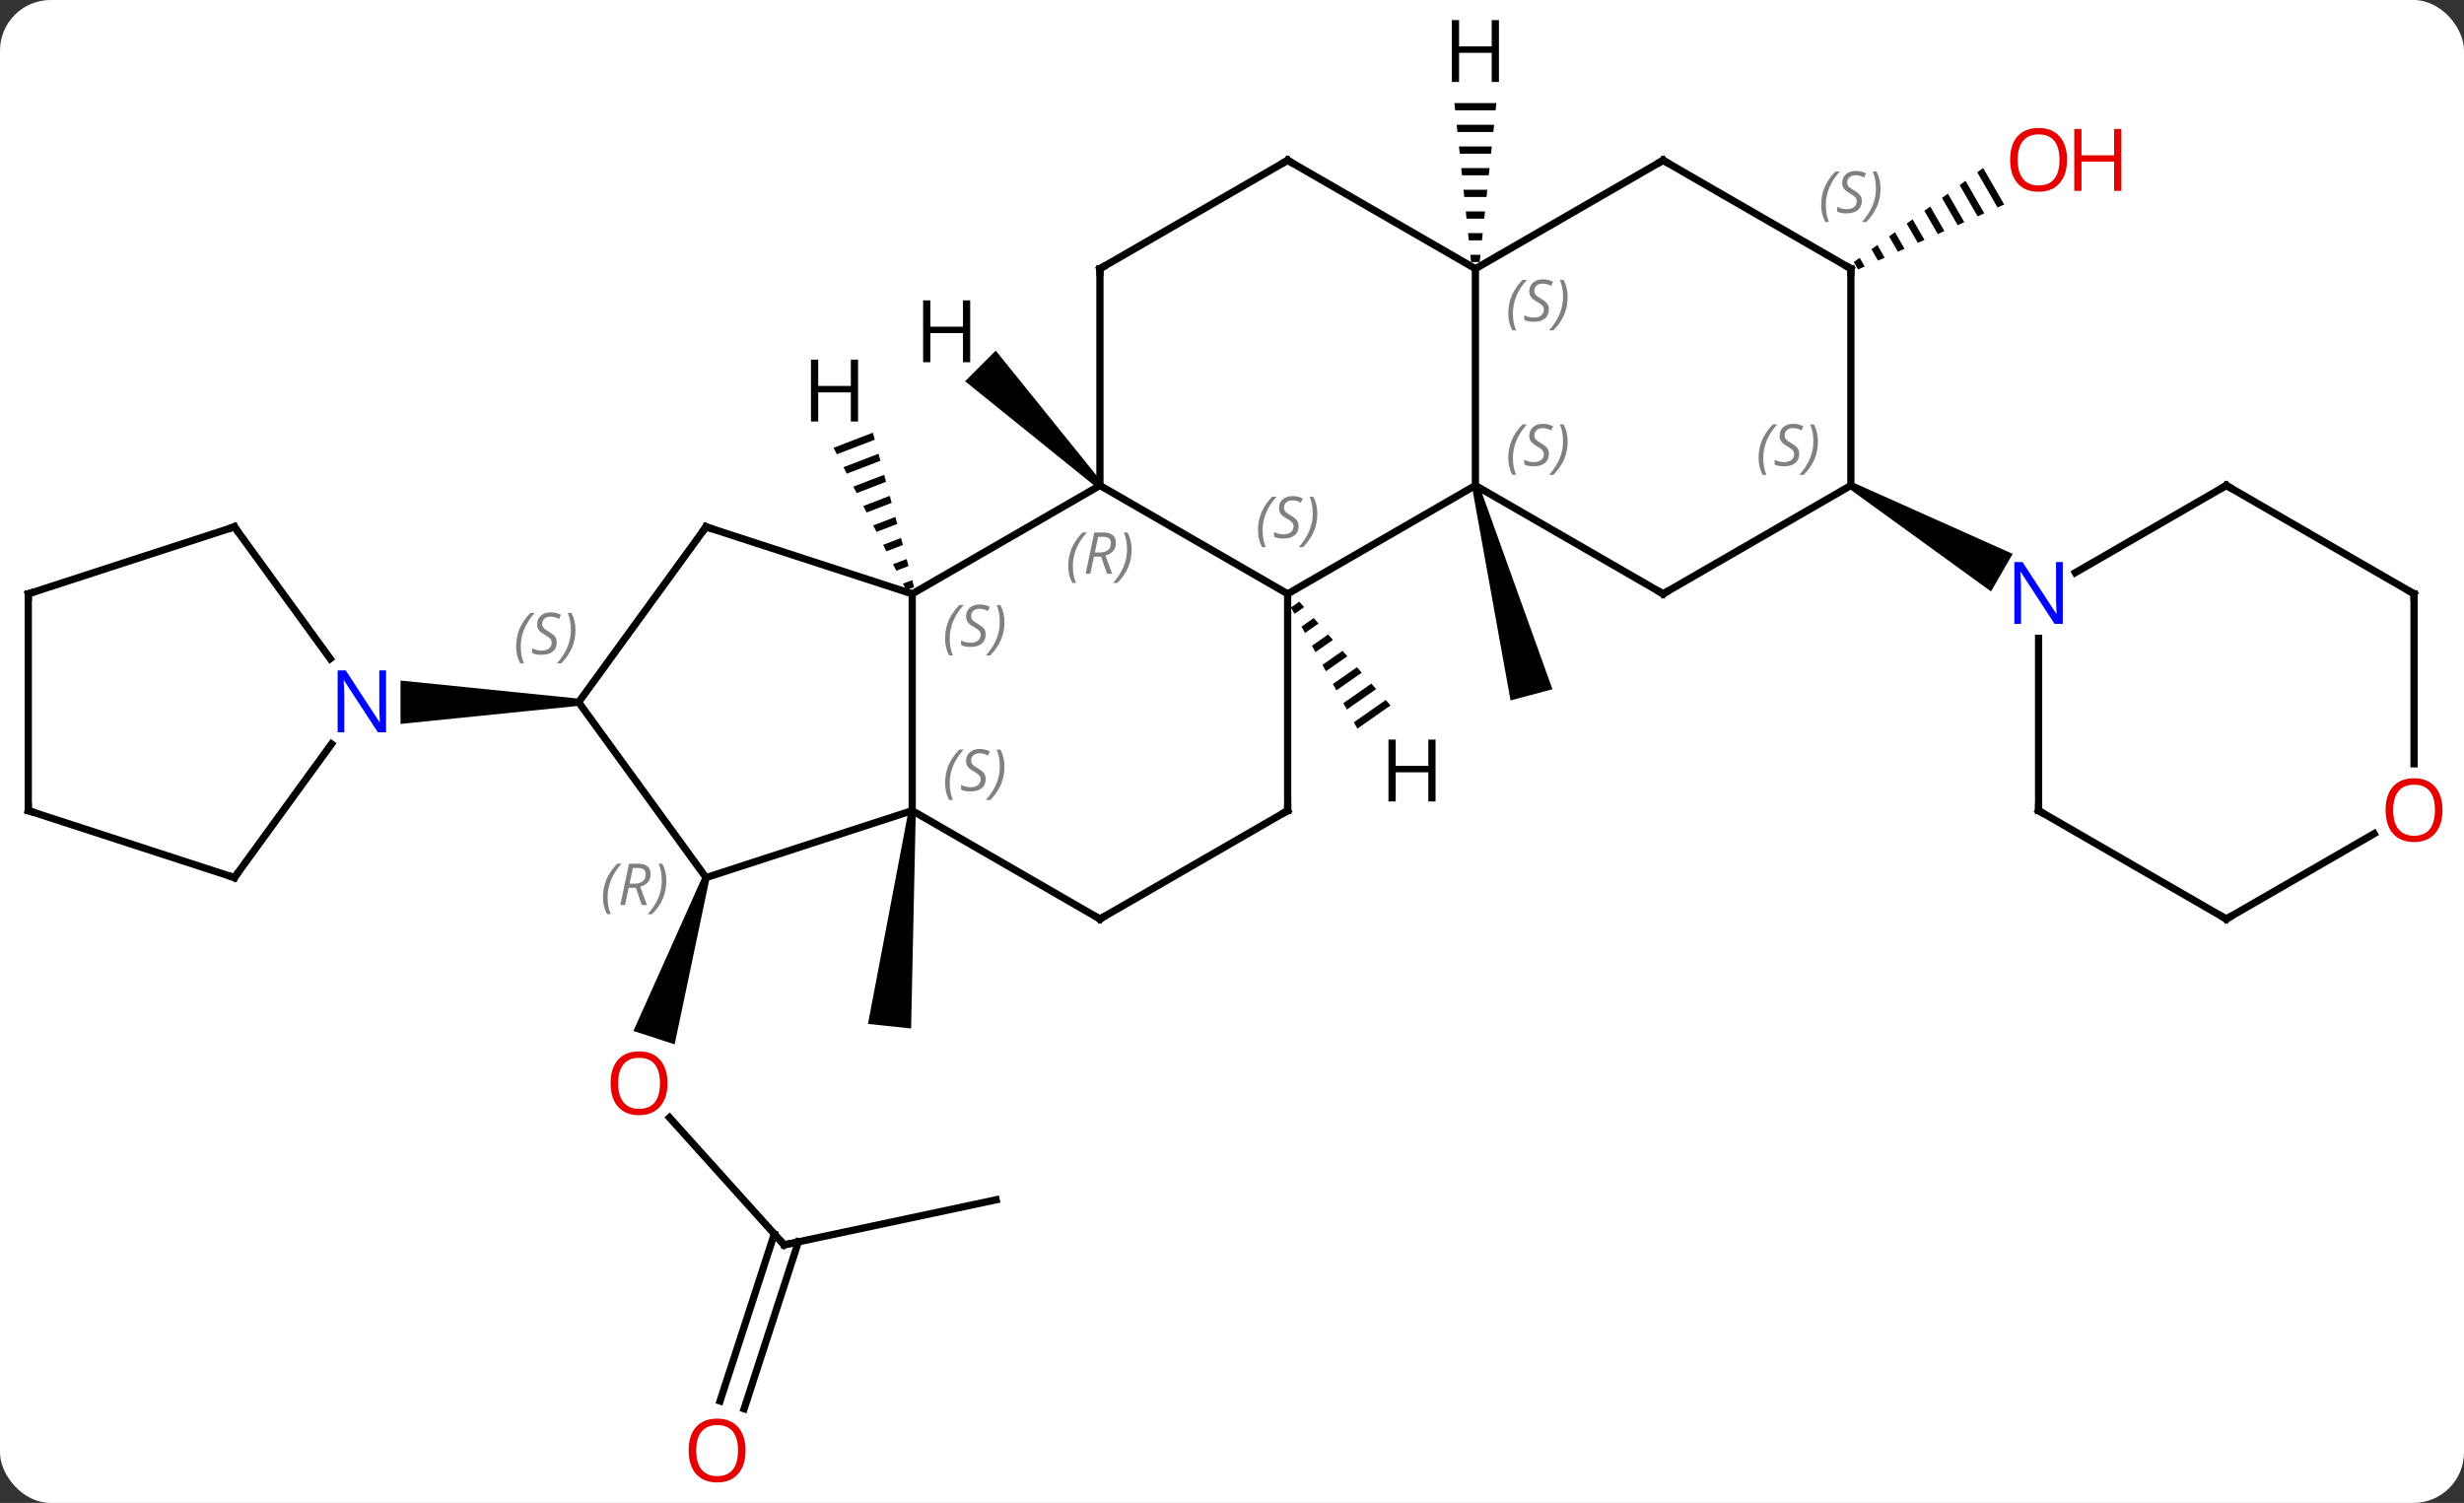 <svg width="341" viewBox="0 0 341 208" style="fill-opacity:1; color-rendering:auto; color-interpolation:auto; text-rendering:auto; stroke:black; stroke-linecap:square; stroke-miterlimit:10; shape-rendering:auto; stroke-opacity:1; fill:black; stroke-dasharray:none; font-weight:normal; stroke-width:1; font-family:'Open Sans'; font-style:normal; stroke-linejoin:miter; font-size:12; stroke-dashoffset:0; image-rendering:auto;" height="208" class="cas-substance-image" xmlns:xlink="http://www.w3.org/1999/xlink" xmlns="http://www.w3.org/2000/svg"><rect x="0" y="0" width="341" height="208" fill="#333333" stroke="none"/><svg class="cas-substance-single-component"><rect y="0" x="0" width="341" stroke="none" ry="7" rx="7" height="208" fill="white" class="cas-substance-group"/><svg y="0" x="0" width="341" viewBox="0 0 341 208" style="fill:black;" height="208" class="cas-substance-single-component-image"><svg><g><g transform="translate(169,104)" style="text-rendering:geometricPrecision; color-rendering:optimizeQuality; color-interpolation:linearRGB; stroke-linecap:butt; image-rendering:optimizeQuality;"><path style="stroke:none;" d="M-43.256 8.135 L-42.262 8.239 L-42.91 38.336 L-48.878 37.709 Z"/><line y2="68.283" y1="50.669" x2="-60.486" x1="-76.344" style="fill:none;"/><path style="stroke:none;" d="M-71.764 17.302 L-70.814 17.611 L-75.633 40.535 L-81.34 38.681 Z"/><line y2="62.046" y1="68.283" x2="-31.143" x1="-60.486" style="fill:none;"/><line y2="89.894" y1="66.781" x2="-69.348" x1="-61.838" style="fill:none;"/><line y2="90.975" y1="67.863" x2="-66.019" x1="-58.509" style="fill:none;"/><path style="stroke:none;" d="M34.701 -36.684 L35.667 -36.942 L45.846 -8.612 L40.05 -7.06 Z"/><path style="stroke:none;" d="M105.451 -80.747 L104.638 -80.156 L104.638 -80.156 L107.445 -75.289 L108.364 -75.697 L108.364 -75.697 L105.451 -80.747 ZM103.011 -78.972 L102.198 -78.38 L102.198 -78.38 L104.687 -74.063 L104.687 -74.063 L105.606 -74.472 L105.606 -74.472 L103.011 -78.972 ZM100.571 -77.196 L99.758 -76.604 L99.758 -76.604 L101.93 -72.838 L101.93 -72.838 L102.849 -73.246 L102.849 -73.246 L100.571 -77.196 ZM98.131 -75.421 L97.317 -74.829 L97.317 -74.829 L99.172 -71.613 L99.172 -71.613 L100.091 -72.021 L100.091 -72.021 L98.131 -75.421 ZM95.691 -73.645 L94.877 -73.053 L96.415 -70.387 L97.334 -70.796 L95.691 -73.645 ZM93.251 -71.869 L92.437 -71.277 L92.437 -71.277 L93.657 -69.162 L94.576 -69.57 L94.576 -69.57 L93.251 -71.869 ZM90.81 -70.094 L89.997 -69.502 L90.9 -67.936 L90.9 -67.936 L91.819 -68.345 L91.819 -68.345 L90.81 -70.094 ZM88.37 -68.318 L87.557 -67.726 L88.142 -66.711 L88.142 -66.711 L89.061 -67.12 L88.37 -68.318 Z"/><line y2="8.187" y1="-21.813" x2="-42.759" x1="-42.759" style="fill:none;"/><line y2="-36.813" y1="-21.813" x2="-16.776" x1="-42.759" style="fill:none;"/><line y2="-31.086" y1="-21.813" x2="-71.289" x1="-42.759" style="fill:none;"/><line y2="17.457" y1="8.187" x2="-71.289" x1="-42.759" style="fill:none;"/><line y2="23.187" y1="8.187" x2="-16.776" x1="-42.759" style="fill:none;"/><line y2="-21.813" y1="-36.813" x2="9.204" x1="-16.776" style="fill:none;"/><line y2="-66.813" y1="-36.813" x2="-16.776" x1="-16.776" style="fill:none;"/><line y2="-6.813" y1="-31.086" x2="-88.923" x1="-71.289" style="fill:none;"/><line y2="-6.813" y1="17.457" x2="-88.923" x1="-71.289" style="fill:none;"/><line y2="8.187" y1="23.187" x2="9.204" x1="-16.776" style="fill:none;"/><line y2="8.187" y1="-21.813" x2="9.204" x1="9.204" style="fill:none;"/><line y2="-36.813" y1="-21.813" x2="35.184" x1="9.204" style="fill:none;"/><line y2="-81.813" y1="-66.813" x2="9.204" x1="-16.776" style="fill:none;"/><path style="stroke:none;" d="M-88.923 -7.313 L-88.923 -6.313 L-113.571 -3.813 L-113.571 -9.813 Z"/><line y2="-66.813" y1="-36.813" x2="35.184" x1="35.184" style="fill:none;"/><line y2="-21.813" y1="-36.813" x2="61.164" x1="35.184" style="fill:none;"/><line y2="-66.813" y1="-81.813" x2="35.184" x1="9.204" style="fill:none;"/><line y2="-81.813" y1="-66.813" x2="61.164" x1="35.184" style="fill:none;"/><line y2="-36.813" y1="-21.813" x2="87.147" x1="61.164" style="fill:none;"/><line y2="-66.813" y1="-81.813" x2="87.147" x1="61.164" style="fill:none;"/><line y2="-66.813" y1="-36.813" x2="87.147" x1="87.147" style="fill:none;"/><path style="stroke:none;" d="M86.897 -36.38 L87.397 -37.246 L109.543 -27.346 L106.543 -22.15 Z"/><line y2="17.457" y1="-1.039" x2="-136.557" x1="-123.118" style="fill:none;"/><line y2="-31.086" y1="-12.837" x2="-136.557" x1="-123.3" style="fill:none;"/><line y2="8.187" y1="17.457" x2="-165.087" x1="-136.557" style="fill:none;"/><line y2="-21.813" y1="-31.086" x2="-165.087" x1="-136.557" style="fill:none;"/><line y2="-21.813" y1="8.187" x2="-165.087" x1="-165.087" style="fill:none;"/><line y2="8.187" y1="-15.657" x2="113.127" x1="113.127" style="fill:none;"/><line y2="-36.813" y1="-24.748" x2="139.107" x1="118.211" style="fill:none;"/><line y2="23.187" y1="8.187" x2="139.107" x1="113.127" style="fill:none;"/><line y2="-21.813" y1="-36.813" x2="165.087" x1="139.107" style="fill:none;"/><line y2="11.376" y1="23.187" x2="159.564" x1="139.107" style="fill:none;"/><line y2="1.71" y1="-21.813" x2="165.087" x1="165.087" style="fill:none;"/><path style="stroke:none;" d="M-48.195 -44.119 L-53.642 -42.028 L-53.642 -42.028 L-53.185 -41.132 L-53.185 -41.132 L-47.935 -43.148 L-47.935 -43.148 L-48.195 -44.119 ZM-47.417 -41.205 L-52.27 -39.341 L-52.27 -39.341 L-51.813 -38.446 L-47.158 -40.233 L-47.417 -41.205 ZM-46.64 -38.29 L-50.898 -36.655 L-50.898 -36.655 L-50.441 -35.759 L-50.441 -35.759 L-46.38 -37.318 L-46.38 -37.318 L-46.64 -38.29 ZM-45.862 -35.375 L-49.526 -33.968 L-49.068 -33.073 L-49.068 -33.073 L-45.603 -34.403 L-45.603 -34.403 L-45.862 -35.375 ZM-45.084 -32.46 L-48.154 -31.282 L-48.154 -31.282 L-47.696 -30.386 L-47.696 -30.386 L-44.825 -31.489 L-45.084 -32.46 ZM-44.307 -29.545 L-46.781 -28.595 L-46.324 -27.7 L-44.048 -28.574 L-44.048 -28.574 L-44.307 -29.545 ZM-43.529 -26.631 L-45.409 -25.909 L-45.409 -25.909 L-44.952 -25.013 L-43.27 -25.659 L-43.529 -26.631 ZM-42.752 -23.716 L-44.037 -23.222 L-43.58 -22.327 L-42.493 -22.744 L-42.752 -23.716 Z"/><path style="stroke:none;" d="M-16.422 -37.167 L-17.13 -36.459 L-35.438 -51.233 L-31.196 -55.475 Z"/><path style="stroke:none;" d="M10.816 -20.731 L9.669 -19.929 L9.669 -19.929 L10.152 -19.046 L10.152 -19.046 L11.48 -19.975 L11.48 -19.975 L10.816 -20.731 ZM12.809 -18.463 L11.118 -17.28 L11.118 -17.28 L11.602 -16.398 L11.602 -16.398 L13.474 -17.707 L13.474 -17.707 L12.809 -18.463 ZM14.802 -16.196 L12.568 -14.632 L12.568 -14.632 L13.051 -13.75 L13.051 -13.75 L15.467 -15.44 L15.467 -15.44 L14.802 -16.196 ZM16.795 -13.928 L14.018 -11.984 L14.501 -11.101 L14.501 -11.101 L17.46 -13.172 L17.46 -13.172 L16.795 -13.928 ZM18.788 -11.66 L15.467 -9.336 L15.95 -8.453 L19.453 -10.904 L18.788 -11.66 ZM20.782 -9.392 L16.917 -6.688 L17.4 -5.805 L21.446 -8.636 L21.446 -8.636 L20.782 -9.392 ZM22.775 -7.124 L18.366 -4.04 L18.85 -3.157 L23.439 -6.368 L22.775 -7.124 Z"/><path style="stroke:none;" d="M32.281 -89.735 L32.386 -88.735 L37.983 -88.735 L38.087 -89.735 ZM32.595 -86.735 L32.7 -85.735 L37.668 -85.735 L37.773 -86.735 ZM32.91 -83.735 L33.015 -82.735 L37.353 -82.735 L37.458 -83.735 ZM33.224 -80.735 L33.329 -79.735 L37.039 -79.735 L37.144 -80.735 ZM33.539 -77.735 L33.644 -76.735 L36.724 -76.735 L36.829 -77.735 ZM33.853 -74.735 L33.958 -73.735 L36.41 -73.735 L36.515 -74.735 ZM34.168 -71.735 L34.273 -70.735 L36.095 -70.735 L36.2 -71.735 ZM34.483 -68.735 L34.587 -67.735 L35.781 -67.735 L35.886 -68.735 Z"/></g><g transform="translate(169,104)" style="fill:rgb(230,0,0); text-rendering:geometricPrecision; color-rendering:optimizeQuality; image-rendering:optimizeQuality; font-family:'Open Sans'; stroke:rgb(230,0,0); color-interpolation:linearRGB;"><path style="stroke:none;" d="M-76.621 45.917 Q-76.621 47.979 -77.661 49.159 Q-78.7 50.339 -80.543 50.339 Q-82.434 50.339 -83.465 49.175 Q-84.496 48.01 -84.496 45.901 Q-84.496 43.807 -83.465 42.659 Q-82.434 41.51 -80.543 41.51 Q-78.684 41.51 -77.653 42.682 Q-76.621 43.854 -76.621 45.917 ZM-83.45 45.917 Q-83.45 47.651 -82.707 48.557 Q-81.965 49.464 -80.543 49.464 Q-79.121 49.464 -78.395 48.565 Q-77.668 47.667 -77.668 45.917 Q-77.668 44.182 -78.395 43.292 Q-79.121 42.401 -80.543 42.401 Q-81.965 42.401 -82.707 43.3 Q-83.45 44.198 -83.45 45.917 Z"/></g><g transform="translate(169,104)" style="stroke-linecap:butt; text-rendering:geometricPrecision; color-rendering:optimizeQuality; image-rendering:optimizeQuality; font-family:'Open Sans'; color-interpolation:linearRGB; stroke-miterlimit:5;"><path style="fill:none;" d="M-60.821 67.911 L-60.486 68.283 L-59.997 68.179"/><path style="fill:rgb(230,0,0); stroke:none;" d="M-65.819 96.743 Q-65.819 98.805 -66.858 99.985 Q-67.897 101.165 -69.74 101.165 Q-71.631 101.165 -72.662 100.001 Q-73.694 98.836 -73.694 96.727 Q-73.694 94.633 -72.662 93.485 Q-71.631 92.336 -69.74 92.336 Q-67.881 92.336 -66.85 93.508 Q-65.819 94.68 -65.819 96.743 ZM-72.647 96.743 Q-72.647 98.477 -71.904 99.383 Q-71.162 100.29 -69.74 100.29 Q-68.319 100.29 -67.592 99.391 Q-66.865 98.493 -66.865 96.743 Q-66.865 95.008 -67.592 94.118 Q-68.319 93.227 -69.74 93.227 Q-71.162 93.227 -71.904 94.126 Q-72.647 95.024 -72.647 96.743 Z"/><path style="fill:rgb(230,0,0); stroke:none;" d="M117.064 -81.883 Q117.064 -79.821 116.025 -78.641 Q114.986 -77.461 113.143 -77.461 Q111.252 -77.461 110.221 -78.626 Q109.189 -79.79 109.189 -81.899 Q109.189 -83.993 110.221 -85.141 Q111.252 -86.29 113.143 -86.29 Q115.002 -86.29 116.033 -85.118 Q117.064 -83.946 117.064 -81.883 ZM110.236 -81.883 Q110.236 -80.149 110.979 -79.243 Q111.721 -78.336 113.143 -78.336 Q114.564 -78.336 115.291 -79.235 Q116.018 -80.133 116.018 -81.883 Q116.018 -83.618 115.291 -84.508 Q114.564 -85.399 113.143 -85.399 Q111.721 -85.399 110.979 -84.501 Q110.236 -83.602 110.236 -81.883 Z"/><path style="fill:rgb(230,0,0); stroke:none;" d="M124.58 -77.586 L123.58 -77.586 L123.58 -81.618 L119.064 -81.618 L119.064 -77.586 L118.064 -77.586 L118.064 -86.149 L119.064 -86.149 L119.064 -82.508 L123.58 -82.508 L123.58 -86.149 L124.58 -86.149 L124.58 -77.586 Z"/></g><g transform="translate(169,104)" style="stroke-linecap:butt; font-size:8.4px; fill:gray; text-rendering:geometricPrecision; image-rendering:optimizeQuality; color-rendering:optimizeQuality; font-family:'Open Sans'; font-style:italic; stroke:gray; color-interpolation:linearRGB; stroke-miterlimit:5;"><path style="stroke:none;" d="M-38.207 -15.61 Q-38.207 -16.938 -37.739 -18.063 Q-37.27 -19.188 -36.239 -20.266 L-35.629 -20.266 Q-36.598 -19.203 -37.082 -18.032 Q-37.567 -16.86 -37.567 -15.625 Q-37.567 -14.297 -37.129 -13.282 L-37.645 -13.282 Q-38.207 -14.313 -38.207 -15.61 ZM-32.585 -16.203 Q-32.585 -15.375 -33.132 -14.922 Q-33.679 -14.469 -34.679 -14.469 Q-35.085 -14.469 -35.397 -14.524 Q-35.71 -14.579 -35.991 -14.719 L-35.991 -15.375 Q-35.366 -15.047 -34.663 -15.047 Q-34.038 -15.047 -33.663 -15.344 Q-33.288 -15.641 -33.288 -16.157 Q-33.288 -16.469 -33.491 -16.696 Q-33.694 -16.922 -34.257 -17.25 Q-34.85 -17.578 -35.077 -17.907 Q-35.304 -18.235 -35.304 -18.688 Q-35.304 -19.422 -34.788 -19.883 Q-34.272 -20.344 -33.429 -20.344 Q-33.054 -20.344 -32.718 -20.266 Q-32.382 -20.188 -32.007 -20.016 L-32.272 -19.422 Q-32.522 -19.578 -32.843 -19.664 Q-33.163 -19.75 -33.429 -19.75 Q-33.96 -19.75 -34.28 -19.477 Q-34.6 -19.203 -34.6 -18.735 Q-34.6 -18.532 -34.53 -18.383 Q-34.46 -18.235 -34.319 -18.102 Q-34.179 -17.969 -33.757 -17.719 Q-33.194 -17.375 -32.991 -17.18 Q-32.788 -16.985 -32.686 -16.75 Q-32.585 -16.516 -32.585 -16.203 ZM-29.99 -17.922 Q-29.99 -16.594 -30.467 -15.461 Q-30.943 -14.329 -31.959 -13.282 L-32.568 -13.282 Q-30.631 -15.438 -30.631 -17.922 Q-30.631 -19.25 -31.068 -20.266 L-30.553 -20.266 Q-29.99 -19.203 -29.99 -17.922 Z"/><path style="stroke:none;" d="M-38.207 4.39 Q-38.207 3.062 -37.739 1.937 Q-37.27 0.812 -36.239 -0.266 L-35.629 -0.266 Q-36.598 0.796 -37.082 1.968 Q-37.567 3.14 -37.567 4.374 Q-37.567 5.702 -37.129 6.718 L-37.645 6.718 Q-38.207 5.687 -38.207 4.39 ZM-32.585 3.796 Q-32.585 4.624 -33.132 5.077 Q-33.679 5.531 -34.679 5.531 Q-35.085 5.531 -35.397 5.476 Q-35.71 5.421 -35.991 5.281 L-35.991 4.624 Q-35.366 4.952 -34.663 4.952 Q-34.038 4.952 -33.663 4.656 Q-33.288 4.359 -33.288 3.843 Q-33.288 3.531 -33.491 3.304 Q-33.694 3.078 -34.257 2.749 Q-34.85 2.421 -35.077 2.093 Q-35.304 1.765 -35.304 1.312 Q-35.304 0.578 -34.788 0.117 Q-34.272 -0.344 -33.429 -0.344 Q-33.054 -0.344 -32.718 -0.266 Q-32.382 -0.188 -32.007 -0.016 L-32.272 0.578 Q-32.522 0.421 -32.843 0.335 Q-33.163 0.249 -33.429 0.249 Q-33.96 0.249 -34.28 0.523 Q-34.6 0.796 -34.6 1.265 Q-34.6 1.468 -34.53 1.617 Q-34.46 1.765 -34.319 1.898 Q-34.179 2.031 -33.757 2.281 Q-33.194 2.624 -32.991 2.82 Q-32.788 3.015 -32.686 3.249 Q-32.585 3.484 -32.585 3.796 ZM-29.99 2.078 Q-29.99 3.406 -30.467 4.538 Q-30.943 5.671 -31.959 6.718 L-32.568 6.718 Q-30.631 4.562 -30.631 2.078 Q-30.631 0.749 -31.068 -0.266 L-30.553 -0.266 Q-29.99 0.796 -29.99 2.078 Z"/><path style="stroke:none;" d="M-21.165 -25.649 Q-21.165 -26.977 -20.696 -28.102 Q-20.227 -29.227 -19.196 -30.305 L-18.587 -30.305 Q-19.555 -29.243 -20.04 -28.071 Q-20.524 -26.899 -20.524 -25.665 Q-20.524 -24.336 -20.087 -23.321 L-20.602 -23.321 Q-21.165 -24.352 -21.165 -25.649 ZM-17.605 -26.961 L-18.105 -24.586 L-18.761 -24.586 L-17.558 -30.305 L-16.308 -30.305 Q-14.574 -30.305 -14.574 -28.868 Q-14.574 -27.508 -16.011 -27.118 L-15.074 -24.586 L-15.792 -24.586 L-16.62 -26.961 L-17.605 -26.961 ZM-17.027 -29.711 Q-17.417 -27.79 -17.48 -27.54 L-16.824 -27.54 Q-16.074 -27.54 -15.667 -27.868 Q-15.261 -28.196 -15.261 -28.821 Q-15.261 -29.29 -15.519 -29.5 Q-15.777 -29.711 -16.37 -29.711 L-17.027 -29.711 ZM-12.388 -27.961 Q-12.388 -26.633 -12.864 -25.5 Q-13.341 -24.368 -14.356 -23.321 L-14.966 -23.321 Q-13.028 -25.477 -13.028 -27.961 Q-13.028 -29.29 -13.466 -30.305 L-12.95 -30.305 Q-12.388 -29.243 -12.388 -27.961 Z"/><path style="fill:none; stroke:black;" d="M-70.814 -30.931 L-71.289 -31.086 L-71.583 -30.681"/><path style="stroke:none;" d="M-85.555 20.186 Q-85.555 18.857 -85.086 17.732 Q-84.617 16.607 -83.586 15.529 L-82.976 15.529 Q-83.945 16.592 -84.43 17.764 Q-84.914 18.936 -84.914 20.17 Q-84.914 21.498 -84.476 22.514 L-84.992 22.514 Q-85.555 21.482 -85.555 20.186 ZM-81.995 18.873 L-82.495 21.248 L-83.151 21.248 L-81.948 15.529 L-80.698 15.529 Q-78.963 15.529 -78.963 16.967 Q-78.963 18.326 -80.401 18.717 L-79.463 21.248 L-80.182 21.248 L-81.01 18.873 L-81.995 18.873 ZM-81.416 16.123 Q-81.807 18.045 -81.87 18.295 L-81.213 18.295 Q-80.463 18.295 -80.057 17.967 Q-79.651 17.639 -79.651 17.014 Q-79.651 16.545 -79.909 16.334 Q-80.166 16.123 -80.76 16.123 L-81.416 16.123 ZM-76.777 17.873 Q-76.777 19.201 -77.254 20.334 Q-77.73 21.467 -78.746 22.514 L-79.355 22.514 Q-77.418 20.357 -77.418 17.873 Q-77.418 16.545 -77.855 15.529 L-77.34 15.529 Q-76.777 16.592 -76.777 17.873 Z"/><path style="fill:none; stroke:black;" d="M-17.209 22.937 L-16.776 23.187 L-16.343 22.937"/><path style="stroke:none;" d="M5.096 -30.61 Q5.096 -31.938 5.564 -33.063 Q6.033 -34.188 7.064 -35.266 L7.674 -35.266 Q6.705 -34.204 6.221 -33.032 Q5.736 -31.86 5.736 -30.625 Q5.736 -29.297 6.174 -28.282 L5.658 -28.282 Q5.096 -29.313 5.096 -30.61 ZM10.718 -31.204 Q10.718 -30.375 10.171 -29.922 Q9.624 -29.469 8.624 -29.469 Q8.218 -29.469 7.905 -29.524 Q7.593 -29.579 7.312 -29.719 L7.312 -30.375 Q7.937 -30.047 8.64 -30.047 Q9.265 -30.047 9.64 -30.344 Q10.015 -30.641 10.015 -31.157 Q10.015 -31.469 9.812 -31.696 Q9.609 -31.922 9.046 -32.251 Q8.452 -32.579 8.226 -32.907 Q7.999 -33.235 7.999 -33.688 Q7.999 -34.422 8.515 -34.883 Q9.03 -35.344 9.874 -35.344 Q10.249 -35.344 10.585 -35.266 Q10.921 -35.188 11.296 -35.016 L11.03 -34.422 Q10.78 -34.579 10.46 -34.665 Q10.14 -34.751 9.874 -34.751 Q9.343 -34.751 9.023 -34.477 Q8.702 -34.204 8.702 -33.735 Q8.702 -33.532 8.773 -33.383 Q8.843 -33.235 8.984 -33.102 Q9.124 -32.969 9.546 -32.719 Q10.109 -32.376 10.312 -32.18 Q10.515 -31.985 10.617 -31.75 Q10.718 -31.516 10.718 -31.204 ZM13.312 -32.922 Q13.312 -31.594 12.836 -30.461 Q12.359 -29.329 11.344 -28.282 L10.734 -28.282 Q12.672 -30.438 12.672 -32.922 Q12.672 -34.251 12.234 -35.266 L12.75 -35.266 Q13.312 -34.204 13.312 -32.922 Z"/><path style="fill:none; stroke:black;" d="M-16.776 -66.313 L-16.776 -66.813 L-16.343 -67.063"/><path style="stroke:none;" d="M-97.572 -14.52 Q-97.572 -15.848 -97.103 -16.973 Q-96.634 -18.098 -95.603 -19.176 L-94.993 -19.176 Q-95.962 -18.114 -96.447 -16.942 Q-96.931 -15.77 -96.931 -14.536 Q-96.931 -13.207 -96.493 -12.192 L-97.009 -12.192 Q-97.572 -13.223 -97.572 -14.52 ZM-91.949 -15.114 Q-91.949 -14.286 -92.496 -13.832 Q-93.043 -13.379 -94.043 -13.379 Q-94.449 -13.379 -94.761 -13.434 Q-95.074 -13.489 -95.355 -13.629 L-95.355 -14.286 Q-94.73 -13.957 -94.027 -13.957 Q-93.402 -13.957 -93.027 -14.254 Q-92.652 -14.551 -92.652 -15.067 Q-92.652 -15.379 -92.855 -15.606 Q-93.058 -15.832 -93.621 -16.16 Q-94.215 -16.489 -94.441 -16.817 Q-94.668 -17.145 -94.668 -17.598 Q-94.668 -18.332 -94.152 -18.793 Q-93.636 -19.254 -92.793 -19.254 Q-92.418 -19.254 -92.082 -19.176 Q-91.746 -19.098 -91.371 -18.926 L-91.636 -18.332 Q-91.886 -18.489 -92.207 -18.575 Q-92.527 -18.66 -92.793 -18.66 Q-93.324 -18.66 -93.644 -18.387 Q-93.965 -18.114 -93.965 -17.645 Q-93.965 -17.442 -93.894 -17.293 Q-93.824 -17.145 -93.683 -17.012 Q-93.543 -16.879 -93.121 -16.629 Q-92.558 -16.285 -92.355 -16.09 Q-92.152 -15.895 -92.051 -15.661 Q-91.949 -15.426 -91.949 -15.114 ZM-89.355 -16.832 Q-89.355 -15.504 -89.831 -14.371 Q-90.308 -13.239 -91.323 -12.192 L-91.933 -12.192 Q-89.995 -14.348 -89.995 -16.832 Q-89.995 -18.16 -90.433 -19.176 L-89.917 -19.176 Q-89.355 -18.114 -89.355 -16.832 Z"/><path style="fill:none; stroke:black;" d="M8.771 8.437 L9.204 8.187 L9.204 7.687"/><path style="stroke:none;" d="M39.736 -40.61 Q39.736 -41.938 40.205 -43.063 Q40.673 -44.188 41.705 -45.266 L42.314 -45.266 Q41.345 -44.204 40.861 -43.032 Q40.376 -41.86 40.376 -40.625 Q40.376 -39.297 40.814 -38.282 L40.298 -38.282 Q39.736 -39.313 39.736 -40.61 ZM45.358 -41.204 Q45.358 -40.375 44.811 -39.922 Q44.265 -39.469 43.265 -39.469 Q42.858 -39.469 42.546 -39.524 Q42.233 -39.579 41.952 -39.719 L41.952 -40.375 Q42.577 -40.047 43.28 -40.047 Q43.905 -40.047 44.28 -40.344 Q44.655 -40.641 44.655 -41.157 Q44.655 -41.469 44.452 -41.696 Q44.249 -41.922 43.686 -42.25 Q43.093 -42.579 42.866 -42.907 Q42.64 -43.235 42.64 -43.688 Q42.64 -44.422 43.155 -44.883 Q43.671 -45.344 44.515 -45.344 Q44.89 -45.344 45.225 -45.266 Q45.561 -45.188 45.936 -45.016 L45.671 -44.422 Q45.421 -44.579 45.1 -44.664 Q44.78 -44.75 44.515 -44.75 Q43.983 -44.75 43.663 -44.477 Q43.343 -44.204 43.343 -43.735 Q43.343 -43.532 43.413 -43.383 Q43.483 -43.235 43.624 -43.102 Q43.765 -42.969 44.186 -42.719 Q44.749 -42.375 44.952 -42.18 Q45.155 -41.985 45.257 -41.75 Q45.358 -41.516 45.358 -41.204 ZM47.953 -42.922 Q47.953 -41.594 47.476 -40.461 Q47 -39.329 45.984 -38.282 L45.375 -38.282 Q47.312 -40.438 47.312 -42.922 Q47.312 -44.25 46.875 -45.266 L47.39 -45.266 Q47.953 -44.204 47.953 -42.922 Z"/><path style="fill:none; stroke:black;" d="M8.771 -81.563 L9.204 -81.813 L9.637 -81.563"/><path style="stroke:none;" d="M39.736 -60.61 Q39.736 -61.938 40.205 -63.063 Q40.673 -64.188 41.705 -65.266 L42.314 -65.266 Q41.345 -64.204 40.861 -63.032 Q40.376 -61.86 40.376 -60.626 Q40.376 -59.297 40.814 -58.282 L40.298 -58.282 Q39.736 -59.313 39.736 -60.61 ZM45.358 -61.204 Q45.358 -60.376 44.811 -59.922 Q44.265 -59.469 43.265 -59.469 Q42.858 -59.469 42.546 -59.524 Q42.233 -59.579 41.952 -59.719 L41.952 -60.376 Q42.577 -60.047 43.28 -60.047 Q43.905 -60.047 44.28 -60.344 Q44.655 -60.641 44.655 -61.157 Q44.655 -61.469 44.452 -61.696 Q44.249 -61.922 43.686 -62.251 Q43.093 -62.579 42.866 -62.907 Q42.64 -63.235 42.64 -63.688 Q42.64 -64.422 43.155 -64.883 Q43.671 -65.344 44.515 -65.344 Q44.89 -65.344 45.225 -65.266 Q45.561 -65.188 45.936 -65.016 L45.671 -64.422 Q45.421 -64.579 45.1 -64.665 Q44.78 -64.751 44.515 -64.751 Q43.983 -64.751 43.663 -64.477 Q43.343 -64.204 43.343 -63.735 Q43.343 -63.532 43.413 -63.383 Q43.483 -63.235 43.624 -63.102 Q43.765 -62.969 44.186 -62.719 Q44.749 -62.376 44.952 -62.18 Q45.155 -61.985 45.257 -61.751 Q45.358 -61.516 45.358 -61.204 ZM47.953 -62.922 Q47.953 -61.594 47.476 -60.462 Q47 -59.329 45.984 -58.282 L45.375 -58.282 Q47.312 -60.438 47.312 -62.922 Q47.312 -64.251 46.875 -65.266 L47.39 -65.266 Q47.953 -64.204 47.953 -62.922 Z"/><path style="fill:none; stroke:black;" d="M60.731 -22.063 L61.164 -21.813 L61.597 -22.063"/><path style="fill:none; stroke:black;" d="M60.731 -81.563 L61.164 -81.813 L61.597 -81.563"/><path style="stroke:none;" d="M74.378 -40.61 Q74.378 -41.938 74.847 -43.063 Q75.316 -44.188 76.347 -45.266 L76.956 -45.266 Q75.987 -44.203 75.503 -43.032 Q75.019 -41.86 75.019 -40.625 Q75.019 -39.297 75.456 -38.282 L74.941 -38.282 Q74.378 -39.313 74.378 -40.61 ZM80.001 -41.203 Q80.001 -40.375 79.454 -39.922 Q78.907 -39.469 77.907 -39.469 Q77.501 -39.469 77.188 -39.524 Q76.876 -39.578 76.594 -39.719 L76.594 -40.375 Q77.219 -40.047 77.923 -40.047 Q78.548 -40.047 78.923 -40.344 Q79.298 -40.641 79.298 -41.157 Q79.298 -41.469 79.094 -41.696 Q78.891 -41.922 78.329 -42.25 Q77.735 -42.578 77.508 -42.907 Q77.282 -43.235 77.282 -43.688 Q77.282 -44.422 77.798 -44.883 Q78.313 -45.344 79.157 -45.344 Q79.532 -45.344 79.868 -45.266 Q80.204 -45.188 80.579 -45.016 L80.313 -44.422 Q80.063 -44.578 79.743 -44.664 Q79.423 -44.75 79.157 -44.75 Q78.626 -44.75 78.305 -44.477 Q77.985 -44.203 77.985 -43.735 Q77.985 -43.532 78.055 -43.383 Q78.126 -43.235 78.266 -43.102 Q78.407 -42.969 78.829 -42.719 Q79.391 -42.375 79.594 -42.18 Q79.798 -41.985 79.899 -41.75 Q80.001 -41.516 80.001 -41.203 ZM82.595 -42.922 Q82.595 -41.594 82.119 -40.461 Q81.642 -39.328 80.626 -38.282 L80.017 -38.282 Q81.955 -40.438 81.955 -42.922 Q81.955 -44.25 81.517 -45.266 L82.033 -45.266 Q82.595 -44.203 82.595 -42.922 Z"/><path style="fill:none; stroke:black;" d="M86.714 -67.063 L87.147 -66.813 L87.147 -66.313"/><path style="stroke:none;" d="M83.038 -75.61 Q83.038 -76.938 83.507 -78.063 Q83.976 -79.188 85.007 -80.266 L85.616 -80.266 Q84.648 -79.204 84.163 -78.032 Q83.679 -76.86 83.679 -75.626 Q83.679 -74.297 84.116 -73.282 L83.601 -73.282 Q83.038 -74.313 83.038 -75.61 ZM88.661 -76.204 Q88.661 -75.376 88.114 -74.922 Q87.567 -74.469 86.567 -74.469 Q86.161 -74.469 85.848 -74.524 Q85.536 -74.579 85.254 -74.719 L85.254 -75.376 Q85.879 -75.047 86.583 -75.047 Q87.208 -75.047 87.583 -75.344 Q87.958 -75.641 87.958 -76.157 Q87.958 -76.469 87.754 -76.696 Q87.551 -76.922 86.989 -77.251 Q86.395 -77.579 86.169 -77.907 Q85.942 -78.235 85.942 -78.688 Q85.942 -79.422 86.458 -79.883 Q86.973 -80.344 87.817 -80.344 Q88.192 -80.344 88.528 -80.266 Q88.864 -80.188 89.239 -80.016 L88.973 -79.422 Q88.723 -79.579 88.403 -79.665 Q88.083 -79.751 87.817 -79.751 Q87.286 -79.751 86.966 -79.477 Q86.645 -79.204 86.645 -78.735 Q86.645 -78.532 86.716 -78.383 Q86.786 -78.235 86.926 -78.102 Q87.067 -77.969 87.489 -77.719 Q88.051 -77.376 88.254 -77.18 Q88.458 -76.985 88.559 -76.751 Q88.661 -76.516 88.661 -76.204 ZM91.255 -77.922 Q91.255 -76.594 90.779 -75.461 Q90.302 -74.329 89.287 -73.282 L88.677 -73.282 Q90.615 -75.438 90.615 -77.922 Q90.615 -79.251 90.177 -80.266 L90.693 -80.266 Q91.255 -79.204 91.255 -77.922 Z"/></g><g transform="translate(169,104)" style="stroke-linecap:butt; fill:rgb(0,5,255); text-rendering:geometricPrecision; color-rendering:optimizeQuality; image-rendering:optimizeQuality; font-family:'Open Sans'; stroke:rgb(0,5,255); color-interpolation:linearRGB; stroke-miterlimit:5;"><path style="stroke:none;" d="M-115.571 -2.657 L-116.712 -2.657 L-121.4 -9.844 L-121.446 -9.844 Q-121.353 -8.579 -121.353 -7.532 L-121.353 -2.657 L-122.275 -2.657 L-122.275 -11.219 L-121.15 -11.219 L-116.478 -4.063 L-116.431 -4.063 Q-116.431 -4.219 -116.478 -5.079 Q-116.525 -5.938 -116.509 -6.313 L-116.509 -11.219 L-115.571 -11.219 L-115.571 -2.657 Z"/><path style="fill:none; stroke:black;" d="M-136.263 17.052 L-136.557 17.457 L-137.032 17.302"/><path style="fill:none; stroke:black;" d="M-136.263 -30.681 L-136.557 -31.086 L-137.032 -30.931"/><path style="fill:none; stroke:black;" d="M-164.612 8.341 L-165.087 8.187 L-165.087 7.687"/><path style="fill:none; stroke:black;" d="M-164.612 -21.968 L-165.087 -21.813 L-165.087 -21.313"/><path style="stroke:none;" d="M116.479 -17.657 L115.338 -17.657 L110.65 -24.844 L110.604 -24.844 Q110.697 -23.579 110.697 -22.532 L110.697 -17.657 L109.775 -17.657 L109.775 -26.219 L110.9 -26.219 L115.572 -19.063 L115.619 -19.063 Q115.619 -19.219 115.572 -20.079 Q115.525 -20.938 115.541 -21.313 L115.541 -26.219 L116.479 -26.219 L116.479 -17.657 Z"/><path style="fill:none; stroke:black;" d="M113.127 7.687 L113.127 8.187 L113.56 8.437"/><path style="fill:none; stroke:black;" d="M138.674 -36.563 L139.107 -36.813 L139.54 -36.563"/><path style="fill:none; stroke:black;" d="M138.674 22.937 L139.107 23.187 L139.54 22.937"/><path style="fill:none; stroke:black;" d="M164.654 -22.063 L165.087 -21.813 L165.087 -21.313"/><path style="fill:rgb(230,0,0); stroke:none;" d="M169.024 8.117 Q169.024 10.179 167.985 11.359 Q166.946 12.539 165.103 12.539 Q163.212 12.539 162.181 11.374 Q161.149 10.21 161.149 8.101 Q161.149 6.007 162.181 4.859 Q163.212 3.71 165.103 3.71 Q166.962 3.71 167.993 4.882 Q169.024 6.054 169.024 8.117 ZM162.196 8.117 Q162.196 9.851 162.939 10.757 Q163.681 11.664 165.103 11.664 Q166.524 11.664 167.251 10.765 Q167.978 9.867 167.978 8.117 Q167.978 6.382 167.251 5.492 Q166.524 4.601 165.103 4.601 Q163.681 4.601 162.939 5.5 Q162.196 6.398 162.196 8.117 Z"/><path style="fill:black; stroke:none;" d="M-50.25 -45.665 L-51.25 -45.665 L-51.25 -49.696 L-55.766 -49.696 L-55.766 -45.665 L-56.766 -45.665 L-56.766 -54.227 L-55.766 -54.227 L-55.766 -50.587 L-51.25 -50.587 L-51.25 -54.227 L-50.25 -54.227 L-50.25 -45.665 Z"/><path style="fill:black; stroke:none;" d="M-34.731 -53.87 L-35.731 -53.87 L-35.731 -57.901 L-40.247 -57.901 L-40.247 -53.87 L-41.247 -53.87 L-41.247 -62.432 L-40.247 -62.432 L-40.247 -58.792 L-35.731 -58.792 L-35.731 -62.432 L-34.731 -62.432 L-34.731 -53.87 Z"/><path style="fill:black; stroke:none;" d="M29.67 6.916 L28.67 6.916 L28.67 2.885 L24.154 2.885 L24.154 6.916 L23.154 6.916 L23.154 -1.646 L24.154 -1.646 L24.154 1.994 L28.67 1.994 L28.67 -1.646 L29.67 -1.646 L29.67 6.916 Z"/><path style="fill:black; stroke:none;" d="M38.442 -92.657 L37.442 -92.657 L37.442 -96.688 L32.926 -96.688 L32.926 -92.657 L31.926 -92.657 L31.926 -101.219 L32.926 -101.219 L32.926 -97.579 L37.442 -97.579 L37.442 -101.219 L38.442 -101.219 L38.442 -92.657 Z"/></g></g></svg></svg></svg></svg>